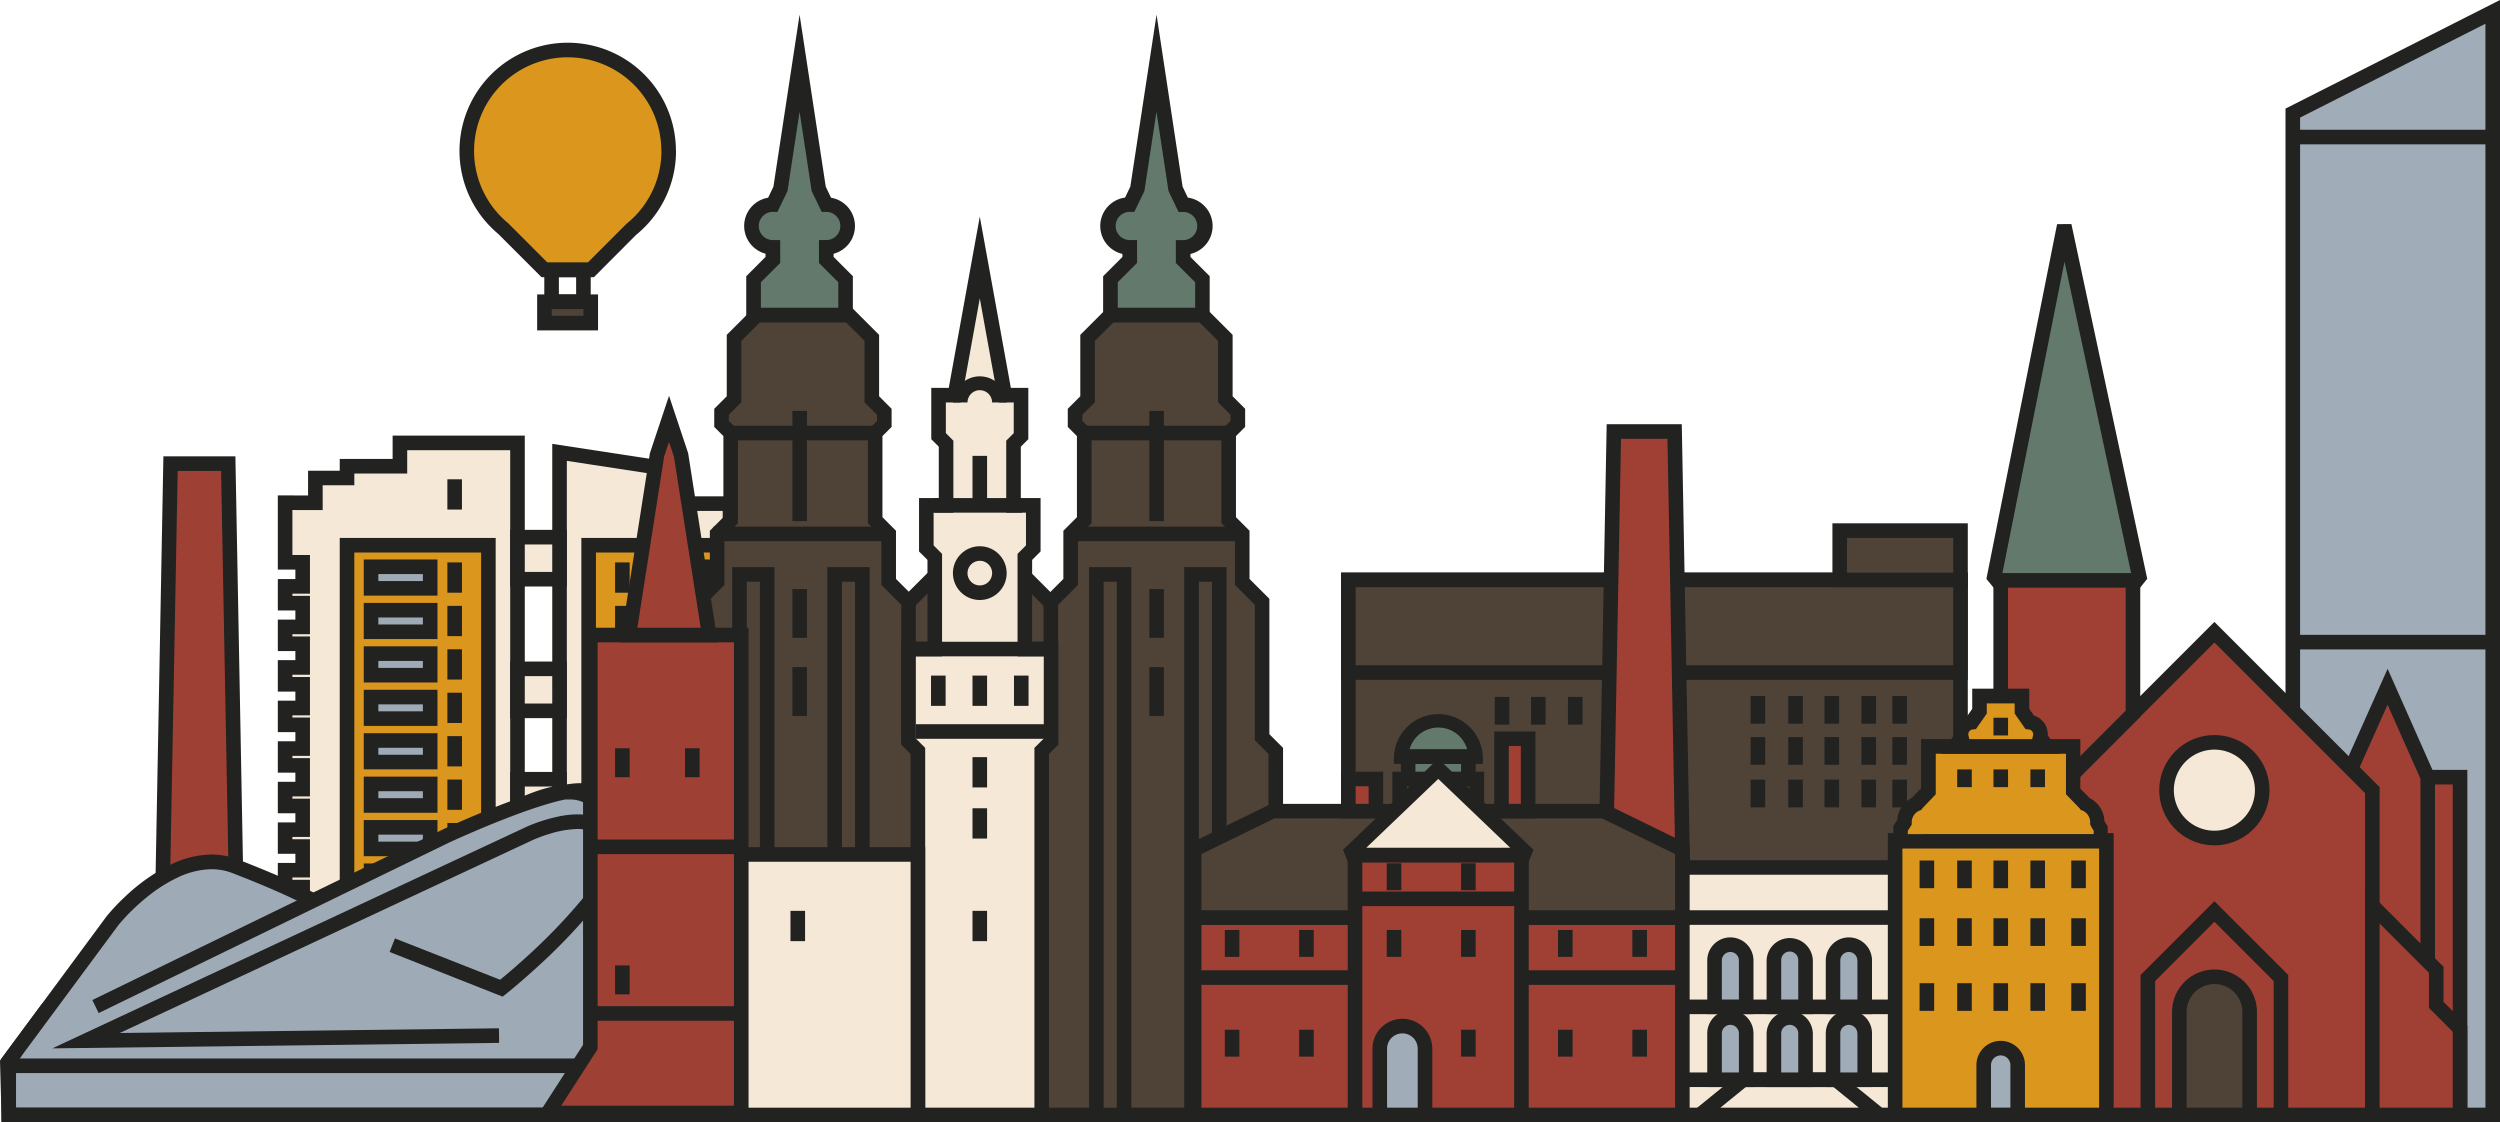 <svg xmlns="http://www.w3.org/2000/svg" viewBox="0 0 1152 517.14"><defs><style>.cls-1{fill:#a0acb7;}.cls-2{fill:#222221;}.cls-3{fill:#f5e8d6;}.cls-4{fill:#db961e;}.cls-5{fill:#9eabb6;}.cls-6{fill:#9f4035;}.cls-7{fill:#4f4337;}.cls-8{fill:#62796b;}.cls-9{fill:#a04035;}</style></defs><g id="Warstwa_2" data-name="Warstwa 2"><g id="Warstwa_2-2" data-name="Warstwa 2"><polygon class="cls-1" points="1056.52 52.11 1056.52 513.78 1148.64 513.78 1148.64 52.31 1148.64 52.09 1148.64 5.47 1056.52 52.11"/><polygon class="cls-2" points="1056.52 52.11 1053.16 52.11 1053.16 517.14 1152 517.14 1152 52.31 1152 52.09 1152 0 1053.16 50.04 1053.16 52.11 1056.52 52.11 1058.04 55.11 1145.28 10.94 1145.28 52.09 1145.28 52.31 1145.28 510.42 1059.88 510.42 1059.88 52.11 1056.52 52.11 1058.04 55.11 1056.52 52.11"/><polyline class="cls-2" points="1056.52 66.51 1148.64 66.51 1148.64 59.79 1056.52 59.79"/><polyline class="cls-2" points="1059.27 299.26 1151.39 299.26 1151.39 292.54 1059.27 292.54"/><polygon class="cls-3" points="364.91 277.97 364.91 270.2 356.83 270.2 356.83 248.9 356.83 245.59 350.98 245.59 350.98 237.51 336.39 237.51 336.39 232.08 312.02 232.08 312.02 216.75 257.84 208.45 257.84 512.18 356.83 512.18 356.83 483.29 356.83 464.84 364.91 464.84 364.91 457.07 356.83 457.07 356.83 451.14 356.83 446.16 364.91 446.16 364.91 438.39 356.83 438.39 356.83 427.47 364.91 427.47 364.91 419.7 356.83 419.7 356.83 408.78 364.91 408.78 364.91 401.01 356.83 401.01 356.83 390.1 364.91 390.1 364.91 382.32 356.83 382.32 356.83 371.41 364.91 371.41 364.91 363.64 356.83 363.64 356.83 352.72 364.91 352.72 364.91 344.95 356.83 344.95 356.83 334.03 364.91 334.03 364.91 326.26 356.83 326.26 356.83 315.35 364.91 315.35 364.91 307.58 356.83 307.58 356.83 296.66 364.91 296.66 364.91 288.89 356.83 288.89 356.83 277.97 364.91 277.97"/><polygon class="cls-2" points="364.91 277.97 368.27 277.97 368.27 266.84 360.19 266.84 360.19 248.9 360.19 242.24 354.34 242.24 354.34 234.15 339.75 234.15 339.75 228.72 315.38 228.72 315.38 213.86 254.48 204.53 254.48 515.54 360.19 515.54 360.19 483.29 360.19 468.2 368.27 468.2 368.27 453.71 360.19 453.71 360.19 451.14 360.19 449.52 368.27 449.52 368.27 435.02 360.19 435.02 360.19 430.83 368.27 430.83 368.27 416.34 360.19 416.34 360.19 412.14 368.27 412.14 368.27 397.65 360.19 397.65 360.19 393.45 368.27 393.46 368.27 378.96 360.19 378.96 360.19 374.77 368.27 374.77 368.27 360.28 360.19 360.28 360.19 356.08 368.27 356.08 368.27 341.59 360.19 341.59 360.19 337.39 368.27 337.39 368.27 322.9 360.19 322.9 360.19 318.71 368.27 318.71 368.27 304.21 360.19 304.21 360.19 300.02 368.27 300.02 368.27 285.53 360.19 285.53 360.19 281.33 368.27 281.33 368.27 277.97 364.91 277.97 364.91 274.61 353.47 274.61 353.47 292.25 361.55 292.25 361.55 293.3 353.47 293.3 353.47 310.94 361.55 310.94 361.55 311.99 353.47 311.99 353.47 329.62 361.55 329.62 361.55 330.67 353.47 330.67 353.47 348.31 361.55 348.31 361.55 349.36 353.47 349.36 353.47 367 361.55 367 361.55 368.05 353.47 368.05 353.47 385.69 361.55 385.69 361.55 386.73 353.47 386.73 353.47 404.37 361.55 404.37 361.55 405.42 353.47 405.42 353.47 423.06 361.55 423.06 361.55 424.11 353.47 424.11 353.47 441.75 361.55 441.75 361.55 442.8 353.47 442.8 353.47 451.14 353.47 460.43 361.55 460.43 361.55 461.48 353.47 461.48 353.47 483.29 353.47 508.82 261.2 508.82 261.2 212.36 308.66 219.63 308.66 235.44 333.03 235.44 333.03 240.87 347.62 240.87 347.62 248.96 356.83 248.96 356.83 245.59 353.47 245.59 353.47 248.9 353.47 273.56 361.55 273.56 361.55 277.97 364.91 277.97 364.91 274.61 364.91 277.97"/><polygon class="cls-3" points="184.28 204.1 184.28 214.83 159.91 214.83 159.91 220.26 145.32 220.26 145.32 231.68 131.38 231.65 131.38 259.11 139.47 259.11 139.47 270.18 131.38 270.18 131.38 277.95 139.47 277.95 139.47 288.87 131.38 288.87 131.38 296.64 139.47 296.64 139.47 307.56 131.38 307.56 131.38 315.33 139.47 315.33 139.47 326.25 131.38 326.25 131.38 334.02 139.47 334.02 139.47 344.93 131.38 344.93 131.38 352.7 139.47 352.7 139.47 363.62 131.38 363.62 131.38 371.39 139.47 371.39 139.47 382.31 131.38 382.31 131.38 390.08 139.47 390.08 139.47 400.99 131.38 400.99 131.38 408.76 139.47 408.76 139.47 419.68 131.38 419.68 131.38 427.45 139.47 427.45 139.47 438.37 131.38 438.37 131.38 446.14 139.47 446.14 139.47 457.06 131.38 457.06 131.38 464.83 139.47 464.83 139.47 483.29 139.47 512.18 238.46 512.18 238.46 204.1 184.28 204.1"/><polygon class="cls-2" points="184.28 204.1 180.92 204.1 180.92 211.47 156.55 211.47 156.55 216.9 141.96 216.9 141.96 228.31 128.02 228.28 128.02 262.48 136.11 262.48 136.11 266.82 128.02 266.82 128.02 281.31 136.11 281.31 136.11 285.51 128.02 285.51 128.02 300 136.11 300 136.11 304.2 128.02 304.2 128.02 318.69 136.11 318.69 136.11 322.88 128.02 322.88 128.02 337.38 136.11 337.38 136.11 341.57 128.02 341.57 128.02 356.06 136.11 356.06 136.11 360.26 128.02 360.26 128.02 374.75 136.11 374.75 136.11 378.95 128.02 378.95 128.02 393.44 136.11 393.44 136.11 397.63 128.02 397.63 128.02 412.13 136.11 412.13 136.11 416.32 128.02 416.32 128.02 430.81 136.11 430.81 136.11 435.01 128.02 435.01 128.02 449.5 136.11 449.5 136.11 453.69 128.02 453.69 128.02 468.19 136.11 468.19 136.11 483.29 136.11 515.54 241.82 515.54 241.82 200.74 180.92 200.74 180.92 204.1 184.28 204.1 184.28 207.46 235.1 207.46 235.1 508.82 142.83 508.82 142.83 483.29 142.83 461.46 134.74 461.46 134.74 460.42 142.83 460.42 142.83 442.78 134.74 442.78 134.74 441.73 142.83 441.73 142.83 424.09 134.74 424.09 134.74 423.04 142.83 423.04 142.83 405.4 134.74 405.4 134.74 404.35 142.83 404.35 142.83 386.72 134.74 386.72 134.74 385.67 142.83 385.67 142.83 368.03 134.74 368.03 134.74 366.98 142.83 366.98 142.83 349.34 134.74 349.34 134.74 348.29 142.83 348.29 142.83 330.65 134.74 330.65 134.74 329.61 142.83 329.61 142.83 311.97 134.74 311.97 134.74 310.92 142.83 310.92 142.83 293.28 134.74 293.28 134.74 292.23 142.83 292.23 142.83 274.59 134.74 274.59 134.74 273.55 142.83 273.55 142.83 255.75 134.74 255.75 134.74 235.02 148.69 235.05 148.69 223.62 163.27 223.62 163.27 218.19 187.64 218.19 187.64 204.1 184.28 204.1 184.28 207.46 184.28 204.1"/><rect class="cls-4" x="271.25" y="251.24" width="65.14" height="260.95"/><polygon class="cls-2" points="336.39 512.18 336.39 508.82 274.61 508.82 274.61 254.6 333.03 254.6 333.03 512.18 336.39 512.18 336.39 508.82 336.39 512.18 339.75 512.18 339.75 247.88 267.89 247.88 267.89 515.54 339.75 515.54 339.75 512.18 336.39 512.18"/><rect class="cls-5" x="298.07" y="261.17" width="27.25" height="9.93"/><polygon class="cls-2" points="325.32 271.11 325.32 267.75 301.43 267.75 301.43 264.53 321.96 264.53 321.96 271.11 325.32 271.11 325.32 267.75 325.32 271.11 328.68 271.11 328.68 257.81 294.71 257.81 294.71 274.47 328.68 274.47 328.68 271.11 325.32 271.11"/><rect class="cls-5" x="298.07" y="281.18" width="27.25" height="9.93"/><polygon class="cls-2" points="325.32 291.12 325.32 287.76 301.43 287.76 301.43 284.54 321.96 284.54 321.96 291.12 325.32 291.12 325.32 287.76 325.32 291.12 328.68 291.12 328.68 277.82 294.71 277.82 294.71 294.48 328.68 294.48 328.68 291.12 325.32 291.12"/><rect class="cls-5" x="298.07" y="301.2" width="27.25" height="9.94"/><polygon class="cls-2" points="325.32 311.13 325.32 307.77 301.43 307.77 301.43 304.56 321.96 304.56 321.96 311.13 325.32 311.13 325.32 307.77 325.32 311.13 328.68 311.13 328.68 297.83 294.71 297.83 294.71 314.49 328.68 314.49 328.68 311.13 325.32 311.13"/><rect class="cls-5" x="298.07" y="321.21" width="27.25" height="9.94"/><polygon class="cls-2" points="325.32 331.14 325.32 327.78 301.43 327.78 301.43 324.57 321.96 324.57 321.96 331.14 325.32 331.14 325.32 327.78 325.32 331.14 328.68 331.14 328.68 317.85 294.71 317.85 294.71 334.5 328.68 334.5 328.68 331.14 325.32 331.14"/><rect class="cls-5" x="298.07" y="341.22" width="27.25" height="9.93"/><polygon class="cls-2" points="325.32 351.15 325.32 347.79 301.43 347.79 301.43 344.58 321.96 344.58 321.96 351.15 325.32 351.15 325.32 347.79 325.32 351.15 328.68 351.15 328.68 337.86 294.71 337.86 294.71 354.51 328.68 354.51 328.68 351.15 325.32 351.15"/><rect class="cls-5" x="298.07" y="361.23" width="27.25" height="9.93"/><polygon class="cls-2" points="325.32 371.17 325.32 367.8 301.43 367.8 301.43 364.59 321.96 364.59 321.96 371.17 325.32 371.17 325.32 367.8 325.32 371.17 328.68 371.17 328.68 357.87 294.71 357.87 294.71 374.53 328.68 374.53 328.68 371.17 325.32 371.17"/><rect class="cls-5" x="298.07" y="381.24" width="27.25" height="9.93"/><polygon class="cls-2" points="325.32 391.18 325.32 387.82 301.43 387.82 301.43 384.6 321.96 384.6 321.96 391.18 325.32 391.18 325.32 387.82 325.32 391.18 328.68 391.18 328.68 377.88 294.71 377.88 294.71 394.54 328.68 394.54 328.68 391.18 325.32 391.18"/><rect class="cls-5" x="298.07" y="401.25" width="27.25" height="9.93"/><polygon class="cls-2" points="325.32 411.19 325.32 407.83 301.43 407.83 301.43 404.61 321.96 404.61 321.96 411.19 325.32 411.19 325.32 407.83 325.32 411.19 328.68 411.19 328.68 397.89 294.71 397.89 294.71 414.55 328.68 414.55 328.68 411.19 325.32 411.19"/><rect class="cls-5" x="298.07" y="421.27" width="27.25" height="9.93"/><polygon class="cls-2" points="325.32 431.2 325.32 427.84 301.43 427.84 301.43 424.63 321.96 424.63 321.96 431.2 325.32 431.2 325.32 427.84 325.32 431.2 328.68 431.2 328.68 417.9 294.71 417.9 294.71 434.56 328.68 434.56 328.68 431.2 325.32 431.2"/><rect class="cls-5" x="298.07" y="441.28" width="27.25" height="9.93"/><polygon class="cls-2" points="325.32 451.21 325.32 447.85 301.43 447.85 301.43 444.64 321.96 444.64 321.96 451.21 325.32 451.21 325.32 447.85 325.32 451.21 328.68 451.21 328.68 437.92 294.71 437.92 294.71 454.57 328.68 454.57 328.68 451.21 325.32 451.21"/><rect class="cls-5" x="298.07" y="461.29" width="27.25" height="9.93"/><polygon class="cls-2" points="325.32 471.22 325.32 467.86 301.43 467.86 301.43 464.65 321.96 464.65 321.96 471.22 325.32 471.22 325.32 467.86 325.32 471.22 328.68 471.22 328.68 457.93 294.71 457.93 294.71 474.58 328.68 474.58 328.68 471.22 325.32 471.22"/><rect class="cls-5" x="298.07" y="481.3" width="27.25" height="9.93"/><polygon class="cls-2" points="325.32 491.24 325.32 487.88 301.43 487.88 301.43 484.66 321.96 484.66 321.96 491.24 325.32 491.24 325.32 487.88 325.32 491.24 328.68 491.24 328.68 477.94 294.71 477.94 294.71 494.6 328.68 494.6 328.68 491.24 325.32 491.24"/><polyline class="cls-2" points="283.43 259.16 283.43 273.12 290.15 273.12 290.15 259.16"/><polyline class="cls-2" points="283.43 279.18 283.43 293.13 290.15 293.13 290.15 279.18"/><polyline class="cls-2" points="283.43 299.19 283.43 313.14 290.15 313.14 290.15 299.19"/><polyline class="cls-2" points="283.43 319.2 283.43 333.15 290.15 333.15 290.15 319.2"/><polyline class="cls-2" points="283.43 339.21 283.43 353.16 290.15 353.16 290.15 339.21"/><polyline class="cls-2" points="283.43 359.22 283.43 373.18 290.15 373.18 290.15 359.22"/><polyline class="cls-2" points="283.43 419.26 283.43 433.21 290.15 433.21 290.15 419.26"/><polyline class="cls-2" points="283.43 439.27 283.43 453.22 290.15 453.22 290.15 439.27"/><polyline class="cls-2" points="283.43 459.28 283.43 473.23 290.15 473.23 290.15 459.28"/><polyline class="cls-2" points="283.43 479.29 283.43 493.25 290.15 493.25 290.15 479.29"/><polyline class="cls-2" points="283.43 379.23 283.43 393.19 290.15 393.19 290.15 379.23"/><polyline class="cls-2" points="283.43 399.25 283.43 413.2 290.15 413.2 290.15 399.25"/><rect class="cls-4" x="159.91" y="251.24" width="65.14" height="260.95"/><polygon class="cls-2" points="159.91 512.18 159.91 515.54 228.41 515.54 228.41 247.88 156.55 247.88 156.55 515.54 159.91 515.54 159.91 512.18 163.27 512.18 163.27 254.6 221.69 254.6 221.69 508.82 159.91 508.82 159.91 512.18 163.27 512.18 159.91 512.18"/><rect class="cls-5" x="170.98" y="261.17" width="27.25" height="9.93"/><polygon class="cls-2" points="170.98 271.11 170.98 274.47 201.59 274.47 201.59 257.81 167.62 257.81 167.62 274.47 170.98 274.47 170.98 271.11 174.34 271.11 174.34 264.53 194.87 264.53 194.87 267.75 170.98 267.75 170.98 271.11 174.34 271.11 170.98 271.11"/><rect class="cls-5" x="170.98" y="281.18" width="27.25" height="9.93"/><polygon class="cls-2" points="170.98 291.12 170.98 294.48 201.59 294.48 201.59 277.82 167.62 277.82 167.62 294.48 170.98 294.48 170.98 291.12 174.34 291.12 174.34 284.54 194.87 284.54 194.87 287.76 170.98 287.76 170.98 291.12 174.34 291.12 170.98 291.12"/><rect class="cls-5" x="170.98" y="301.2" width="27.25" height="9.94"/><polygon class="cls-2" points="170.98 311.13 170.98 314.49 201.59 314.49 201.59 297.83 167.62 297.83 167.62 314.49 170.98 314.49 170.98 311.13 174.34 311.13 174.34 304.56 194.87 304.56 194.87 307.77 170.98 307.77 170.98 311.13 174.34 311.13 170.98 311.13"/><rect class="cls-5" x="170.98" y="321.21" width="27.25" height="9.94"/><polygon class="cls-2" points="170.98 331.14 170.98 334.5 201.59 334.5 201.59 317.85 167.62 317.85 167.62 334.5 170.98 334.5 170.98 331.14 174.34 331.14 174.34 324.57 194.87 324.57 194.87 327.78 170.98 327.78 170.98 331.14 174.34 331.14 170.98 331.14"/><rect class="cls-5" x="170.98" y="341.22" width="27.25" height="9.93"/><polygon class="cls-2" points="170.98 351.15 170.98 354.51 201.59 354.51 201.59 337.86 167.62 337.86 167.62 354.51 170.98 354.51 170.98 351.15 174.34 351.15 174.34 344.58 194.87 344.58 194.87 347.79 170.98 347.79 170.98 351.15 174.34 351.15 170.98 351.15"/><rect class="cls-5" x="170.98" y="361.23" width="27.25" height="9.93"/><polygon class="cls-2" points="170.98 371.17 170.98 374.53 201.59 374.53 201.59 357.87 167.62 357.87 167.62 374.53 170.98 374.53 170.98 371.17 174.34 371.17 174.34 364.59 194.87 364.59 194.87 367.8 170.98 367.8 170.98 371.17 174.34 371.17 170.98 371.17"/><rect class="cls-5" x="170.98" y="381.24" width="27.25" height="9.93"/><polygon class="cls-2" points="170.98 391.18 170.98 394.54 201.59 394.54 201.59 377.88 167.62 377.88 167.62 394.54 170.98 394.54 170.98 391.18 174.34 391.18 174.34 384.6 194.87 384.6 194.87 387.82 170.98 387.82 170.98 391.18 174.34 391.18 170.98 391.18"/><rect class="cls-5" x="170.98" y="401.25" width="27.25" height="9.93"/><polygon class="cls-2" points="170.98 411.19 170.98 414.55 201.59 414.55 201.59 397.89 167.62 397.89 167.62 414.55 170.98 414.55 170.98 411.19 174.34 411.19 174.34 404.62 194.87 404.62 194.87 407.83 170.98 407.83 170.98 411.19 174.34 411.19 170.98 411.19"/><rect class="cls-5" x="170.98" y="421.27" width="27.25" height="9.93"/><polygon class="cls-2" points="170.98 431.2 170.98 434.56 201.59 434.56 201.59 417.9 167.62 417.9 167.62 434.56 170.98 434.56 170.98 431.2 174.34 431.2 174.34 424.63 194.87 424.63 194.87 427.84 170.98 427.84 170.98 431.2 174.34 431.2 170.98 431.2"/><rect class="cls-5" x="170.98" y="441.28" width="27.25" height="9.93"/><polygon class="cls-2" points="170.98 451.21 170.98 454.57 201.59 454.57 201.59 437.92 167.62 437.92 167.62 454.57 170.98 454.57 170.98 451.21 174.34 451.21 174.34 444.64 194.87 444.64 194.87 447.85 170.98 447.85 170.98 451.21 174.34 451.21 170.98 451.21"/><rect class="cls-5" x="170.98" y="461.29" width="27.25" height="9.93"/><polygon class="cls-2" points="170.98 471.22 170.98 474.58 201.59 474.58 201.59 457.93 167.62 457.93 167.62 474.58 170.98 474.58 170.98 471.22 174.34 471.22 174.34 464.65 194.87 464.65 194.87 467.86 170.98 467.86 170.98 471.22 174.34 471.22 170.98 471.22"/><rect class="cls-5" x="170.98" y="481.3" width="27.25" height="9.93"/><polygon class="cls-2" points="170.98 491.24 170.98 494.6 201.59 494.6 201.59 477.94 167.62 477.94 167.62 494.6 170.98 494.6 170.98 491.24 174.34 491.24 174.34 484.66 194.87 484.66 194.87 487.88 170.98 487.88 170.98 491.24 174.34 491.24 170.98 491.24"/><polyline class="cls-2" points="206.15 259.16 206.15 273.12 212.87 273.12 212.87 259.16"/><polyline class="cls-2" points="206.15 220.86 206.15 234.81 212.87 234.81 212.87 220.86"/><polyline class="cls-2" points="206.15 279.18 206.15 293.13 212.87 293.13 212.87 279.18"/><polyline class="cls-2" points="206.15 299.19 206.15 313.14 212.87 313.14 212.87 299.19"/><polyline class="cls-2" points="206.15 319.2 206.15 333.15 212.87 333.15 212.87 319.2"/><polyline class="cls-2" points="206.15 339.21 206.15 353.16 212.87 353.16 212.87 339.21"/><polyline class="cls-2" points="206.15 359.22 206.15 373.18 212.87 373.18 212.87 359.22"/><polyline class="cls-2" points="206.15 419.26 206.15 433.21 212.87 433.21 212.87 419.26"/><polyline class="cls-2" points="206.15 439.27 206.15 453.22 212.87 453.22 212.87 439.27"/><polyline class="cls-2" points="206.15 459.28 206.15 473.23 212.87 473.23 212.87 459.28"/><polyline class="cls-2" points="206.15 479.29 206.15 493.25 212.87 493.25 212.87 479.29"/><polyline class="cls-2" points="206.15 379.23 206.15 393.19 212.87 393.19 212.87 379.23"/><polyline class="cls-2" points="206.15 399.25 206.15 413.2 212.87 413.2 212.87 399.25"/><rect class="cls-3" x="238.46" y="247.53" width="19.37" height="19.37"/><polygon class="cls-2" points="257.84 266.9 257.84 263.54 241.82 263.54 241.82 250.89 254.48 250.89 254.48 266.9 257.84 266.9 257.84 263.54 257.84 266.9 261.2 266.9 261.2 244.16 235.1 244.16 235.1 270.26 261.2 270.26 261.2 266.9 257.84 266.9"/><rect class="cls-3" x="238.46" y="308.19" width="19.37" height="19.37"/><polygon class="cls-2" points="257.84 327.56 257.84 324.2 241.82 324.2 241.82 311.55 254.47 311.55 254.48 327.56 257.84 327.56 257.84 324.2 257.84 327.56 261.2 327.56 261.2 304.83 235.1 304.83 235.1 330.92 261.2 330.92 261.2 327.56 257.84 327.56"/><rect class="cls-3" x="238.46" y="359.06" width="19.37" height="19.37"/><polygon class="cls-2" points="257.84 378.44 257.84 375.07 241.82 375.07 241.82 362.42 254.47 362.42 254.48 378.44 257.84 378.44 257.84 375.07 257.84 378.44 261.2 378.44 261.2 355.7 235.1 355.7 235.1 381.8 261.2 381.8 261.2 378.44 257.84 378.44"/><rect class="cls-3" x="238.46" y="406.22" width="19.37" height="19.37"/><polygon class="cls-2" points="257.84 425.59 257.84 422.23 241.82 422.23 241.82 409.58 254.47 409.58 254.48 425.59 257.84 425.59 257.84 422.23 257.84 425.59 261.2 425.59 261.2 402.86 235.1 402.86 235.1 428.95 261.2 428.95 261.2 425.59 257.84 425.59"/><polygon class="cls-6" points="105.17 213.64 91.88 213.64 78.58 213.64 73.02 512.68 91.88 512.68 110.74 512.68 105.17 213.64"/><polygon class="cls-2" points="105.17 213.64 105.17 210.28 91.88 210.28 75.29 210.28 69.59 516.04 91.88 516.04 114.17 516.04 108.47 210.28 105.17 210.28 105.17 213.64 101.81 213.7 107.32 509.32 91.88 509.32 76.44 509.32 81.88 217 91.88 217 105.17 217 105.17 213.64 101.81 213.7 105.17 213.64"/><polygon class="cls-7" points="451.31 244.85 406.28 289.88 406.28 513.78 496.33 513.78 496.33 289.88 451.31 244.85"/><polygon class="cls-2" points="451.31 244.85 448.93 242.47 402.92 288.48 402.92 517.14 499.69 517.14 499.69 288.48 451.31 240.1 448.93 242.47 451.31 244.85 448.93 247.23 492.97 291.27 492.97 510.42 409.64 510.42 409.64 291.27 453.68 247.23 451.31 244.85 448.93 247.23 451.31 244.85"/><polygon class="cls-7" points="598.68 481.84 598.68 513.77 467.11 513.77 467.11 481.84 470.62 478.33 470.62 409.46 477.92 402.17 477.92 346.02 484.22 339.71 484.22 277.32 493.37 268.17 493.37 245.97 499.62 239.72 499.62 199.55 495.39 195.33 495.39 189.76 501.16 184 501.16 155.69 511.71 145.15 554.09 145.15 564.63 155.69 564.63 184 570.4 189.76 570.4 195.33 566.17 199.55 566.17 239.72 572.42 245.97 572.42 268.17 581.57 277.32 581.57 339.71 587.87 346.02 587.87 402.17 595.17 409.46 595.17 478.33 598.68 481.84"/><polygon class="cls-2" points="598.68 481.84 595.32 481.84 595.32 510.41 470.47 510.41 470.47 483.23 473.98 479.72 473.98 410.86 481.28 403.56 481.28 347.41 487.58 341.11 487.58 278.71 496.73 269.56 496.73 247.36 502.98 241.11 502.98 198.16 498.75 193.94 498.75 191.15 504.52 185.39 504.52 157.09 513.1 148.51 552.7 148.51 561.27 157.09 561.27 185.39 567.04 191.15 567.04 193.94 562.81 198.16 562.81 241.11 569.06 247.36 569.06 269.56 578.21 278.71 578.21 341.11 584.51 347.41 584.51 403.56 591.81 410.85 591.81 479.72 596.3 484.22 598.68 481.84 595.32 481.84 598.68 481.84 601.05 479.46 598.53 476.94 598.53 408.07 591.23 400.77 591.23 344.63 584.93 338.32 584.93 275.93 575.78 266.78 575.78 244.57 569.53 238.32 569.53 200.95 573.76 196.72 573.76 188.37 567.99 182.6 567.99 154.3 555.48 141.79 510.32 141.79 497.8 154.3 497.8 182.6 492.03 188.37 492.03 196.72 496.25 200.95 496.25 238.32 490 244.57 490 266.78 480.86 275.93 480.86 338.32 474.56 344.63 474.56 400.77 467.26 408.07 467.26 476.94 463.75 480.45 463.75 517.13 602.04 517.13 602.04 480.45 601.05 479.46 598.68 481.84"/><polyline class="cls-2" points="529.59 189.34 529.59 240.14 536.31 240.14 536.31 189.34"/><polyline class="cls-2" points="529.59 271.44 529.59 293.93 536.31 293.93 536.31 271.44"/><polyline class="cls-2" points="529.59 307.41 529.59 329.9 536.31 329.9 536.31 307.41"/><polyline class="cls-2" points="572.42 242.67 493.21 242.67 493.21 249.39 572.42 249.39"/><rect class="cls-7" x="505.2" y="264.7" width="12.77" height="249.08"/><polygon class="cls-2" points="517.97 513.78 517.97 510.42 508.56 510.42 508.56 268.06 514.61 268.06 514.61 513.78 517.97 513.78 517.97 510.42 517.97 513.78 521.33 513.78 521.33 261.34 501.84 261.34 501.84 517.14 521.33 517.14 521.33 513.78 517.97 513.78"/><rect class="cls-7" x="549.06" y="264.7" width="12.77" height="249.08"/><polygon class="cls-2" points="561.83 513.78 561.83 510.42 552.42 510.42 552.42 268.06 558.47 268.06 558.47 513.78 561.83 513.78 561.83 510.42 561.83 513.78 565.19 513.78 565.19 261.34 545.69 261.34 545.69 517.14 565.19 517.14 565.19 513.78 561.83 513.78"/><polyline class="cls-2" points="499.62 202.91 566.18 202.91 566.18 196.19 499.62 196.19"/><path class="cls-8" d="M545.19,119.77l8.9,8.89v16.49H511.71V128.66l8.89-8.89V114a9.85,9.85,0,1,1,0-19.69L524.1,87l8.8-57.9L541.69,87l3.5,7.29a9.85,9.85,0,1,1,0,19.69Z"/><path class="cls-2" d="M545.19,119.77l-2.37,2.38,7.91,7.9v11.74H515.07V130.05l8.89-8.89V110.62H520.6a6.49,6.49,0,1,1,0-13h2.11L527.34,88l5.56-36.52L538.44,88l4.64,9.65h2.11a6.49,6.49,0,1,1,0,13h-3.36v10.54l1,1,2.37-2.38h3.36V114h-3.36v3.36a13.21,13.21,0,1,0,0-26.41v3.36l3-1.46L544.94,86l-12-79.26L520.85,86l-3.28,6.83,3,1.46V90.93a13.21,13.21,0,1,0,0,26.41V114h-3.36v4.4l-8.89,8.89v21.24h49.1V127.27l-9.88-9.88-2.38,2.38h0Z"/><polygon class="cls-7" points="435.77 481.84 435.77 513.77 304.2 513.77 304.2 481.84 307.71 478.33 307.71 409.46 315.01 402.17 315.01 346.01 321.31 339.71 321.31 277.32 330.46 268.17 330.46 245.96 336.7 239.71 336.7 199.55 332.48 195.33 332.48 189.76 338.25 183.99 338.25 155.69 348.79 145.15 391.18 145.15 401.73 155.69 401.73 183.99 407.49 189.76 407.49 195.33 403.27 199.55 403.27 239.71 409.51 245.96 409.51 268.17 418.66 277.32 418.66 339.71 424.97 346.01 424.97 402.17 432.25 409.46 432.25 478.33 435.77 481.84"/><polygon class="cls-2" points="435.77 481.84 432.41 481.84 432.41 510.41 307.57 510.41 307.57 483.23 311.08 479.72 311.08 410.85 318.37 403.56 318.37 347.41 324.68 341.1 324.68 278.71 333.82 269.56 333.82 247.35 340.06 241.1 340.06 198.16 335.84 193.94 335.84 191.15 341.61 185.38 341.61 157.08 350.18 148.51 389.78 148.51 398.37 157.09 398.37 185.38 404.13 191.15 404.13 193.93 399.91 198.16 399.91 241.1 406.14 247.35 406.14 269.56 415.3 278.71 415.3 341.1 421.61 347.41 421.61 403.56 428.89 410.85 428.89 479.72 433.4 484.22 435.77 481.84 432.41 481.84 435.77 481.84 438.14 479.46 435.61 476.93 435.61 408.07 428.33 400.77 428.33 344.62 422.02 338.32 422.02 275.93 412.87 266.77 412.87 244.57 406.63 238.32 406.63 200.94 410.85 196.72 410.85 188.37 405.09 182.6 405.09 154.3 392.56 141.79 347.4 141.79 334.89 154.3 334.89 182.6 329.12 188.37 329.12 196.72 333.34 200.94 333.34 238.32 327.1 244.57 327.1 266.78 317.95 275.93 317.95 338.32 311.65 344.62 311.65 400.77 304.35 408.07 304.35 476.94 300.84 480.45 300.84 517.13 439.13 517.13 439.13 480.44 438.14 479.46 435.77 481.84"/><polyline class="cls-2" points="365.14 189.34 365.14 240.13 371.86 240.13 371.86 189.34"/><polyline class="cls-2" points="365.14 271.44 365.14 293.93 371.86 293.93 371.86 271.44"/><polyline class="cls-2" points="365.14 307.41 365.14 329.9 371.86 329.9 371.86 307.41"/><polyline class="cls-2" points="407.98 242.67 328.76 242.67 328.76 249.39 407.98 249.39"/><rect class="cls-7" x="340.75" y="264.69" width="12.77" height="249.08"/><polygon class="cls-2" points="353.53 513.78 353.53 510.42 344.12 510.42 344.12 268.05 350.17 268.05 350.17 513.78 353.53 513.78 353.53 510.42 353.53 513.78 356.89 513.78 356.89 261.33 337.39 261.33 337.39 517.14 356.89 517.14 356.89 513.78 353.53 513.78"/><rect class="cls-7" x="384.61" y="264.69" width="12.77" height="249.08"/><polygon class="cls-2" points="397.38 513.78 397.38 510.42 387.97 510.42 387.97 268.05 394.02 268.05 394.02 513.78 397.38 513.78 397.38 510.42 397.38 513.78 400.74 513.78 400.74 261.33 381.25 261.33 381.25 517.14 400.74 517.14 400.74 513.78 397.38 513.78"/><polyline class="cls-2" points="335.17 202.91 401.73 202.91 401.73 196.19 335.17 196.19"/><path class="cls-8" d="M380.75,119.77l8.89,8.89v16.49H347.26V128.66l8.89-8.89V114a9.85,9.85,0,1,1,0-19.7l3.5-7.28,8.8-57.9,8.8,57.9,3.5,7.28a9.85,9.85,0,1,1,0,19.7Z"/><path class="cls-2" d="M380.75,119.77l-2.38,2.37,7.91,7.91v11.74H350.62V130.05l8.89-8.89V110.62h-3.36a6.49,6.49,0,1,1,0-13h2.11L362.89,88l5.56-36.54L374,88l4.63,9.64h2.11a6.49,6.49,0,0,1,6.49,6.49,6.49,6.49,0,0,1-6.49,6.49h-3.36v10.54l1,1,2.38-2.37h3.36V114h-3.36v3.36a13.21,13.21,0,0,0,0-26.42v3.36l3-1.45L380.5,86,368.45,6.75,356.4,86l-3.28,6.83,3,1.45V90.92a13.21,13.21,0,0,0,0,26.42V114h-3.36v4.39l-8.89,8.9v21.24H393V127.26l-9.87-9.87-2.38,2.38h0Z"/><polyline class="cls-2" points="428.83 281.94 428.83 356.67 435.56 356.67 435.56 281.94"/><polyline class="cls-2" points="447.94 281.94 447.94 356.66 454.67 356.66 454.67 281.94"/><polyline class="cls-2" points="467.05 281.94 467.05 356.67 473.77 356.67 473.77 281.94"/><polygon class="cls-3" points="480.02 513.78 480.02 346.02 484.33 341.71 484.33 299.08 472.25 299.08 472.25 256.61 476.13 252.72 476.13 232.87 467.03 232.87 467.03 204.45 470.49 200.99 470.49 182.1 462.99 182.1 451.49 118.65 440 182.1 432.49 182.1 432.49 200.99 435.95 204.45 435.95 232.87 426.85 232.87 426.85 252.72 430.74 256.61 430.74 299.08 418.65 299.08 418.65 341.71 422.97 346.02 422.97 513.78 480.02 513.78"/><polygon class="cls-2" points="480.02 513.78 483.38 513.78 483.38 347.41 487.69 343.1 487.69 295.72 475.61 295.72 475.61 258 479.5 254.11 479.5 229.51 470.39 229.51 470.39 205.84 473.85 202.38 473.85 178.74 465.8 178.74 451.49 99.81 437.19 178.74 429.13 178.74 429.13 202.38 432.59 205.84 432.59 229.51 423.49 229.51 423.49 254.11 427.38 258 427.38 295.72 415.29 295.72 415.29 343.1 419.61 347.41 419.61 517.14 483.38 517.14 483.38 513.78 480.02 513.78 480.02 510.42 426.33 510.42 426.33 344.63 422.02 340.32 422.02 302.44 434.1 302.44 434.1 255.22 430.21 251.33 430.21 236.23 439.31 236.23 439.31 203.06 435.85 199.6 435.85 185.46 442.8 185.46 451.49 137.5 460.18 185.46 467.13 185.46 467.13 199.6 463.67 203.06 463.67 236.23 472.77 236.23 472.77 251.33 468.89 255.22 468.89 302.44 480.97 302.44 480.97 340.32 476.66 344.63 476.66 513.78 480.02 513.78 480.02 510.42 480.02 513.78"/><polyline class="cls-2" points="421.9 340.44 483.43 340.44 483.43 333.72 421.9 333.72"/><polyline class="cls-2" points="419.88 302.44 481.4 302.44 481.4 295.72 419.88 295.72"/><polyline class="cls-2" points="429.02 311.31 429.02 325.26 435.74 325.26 435.74 311.31"/><polyline class="cls-2" points="448.13 311.31 448.13 325.26 454.85 325.26 454.85 311.31"/><polyline class="cls-2" points="448.13 210.06 448.13 230.17 454.85 230.17 454.85 210.06"/><polyline class="cls-2" points="448.13 348.89 448.13 362.85 454.85 362.85 454.85 348.89"/><polyline class="cls-2" points="448.13 372.45 448.13 386.41 454.85 386.41 454.85 372.45"/><polyline class="cls-2" points="448.13 419.72 448.13 433.68 454.85 433.68 454.85 419.72"/><polyline class="cls-2" points="467.24 311.31 467.24 325.26 473.96 325.26 473.96 311.31"/><polyline class="cls-2" points="430.49 236.23 470.94 236.23 470.94 229.51 430.49 229.51"/><path class="cls-3" d="M460.51,185.46a9,9,0,1,0-18,0"/><path class="cls-2" d="M463.88,185.46a12.39,12.39,0,0,0-24.77,0h6.72a5.66,5.66,0,1,1,11.32,0Z"/><path class="cls-3" d="M442.47,264.1a9,9,0,1,0,9-9A9,9,0,0,0,442.47,264.1Z"/><path class="cls-2" d="M442.47,264.1h-3.36a12.38,12.38,0,1,0,3.63-8.76,12.33,12.33,0,0,0-3.63,8.76h6.72a5.67,5.67,0,1,1,1.66,4,5.6,5.6,0,0,1-1.66-4Z"/><rect class="cls-3" x="191.98" y="393.74" width="230.99" height="120.04"/><polygon class="cls-2" points="191.98 513.78 191.98 517.14 426.33 517.14 426.33 390.38 188.62 390.38 188.62 517.14 191.98 517.14 191.98 513.78 195.34 513.78 195.34 397.1 419.61 397.1 419.61 510.42 191.98 510.42 191.98 513.78 195.34 513.78 191.98 513.78"/><polyline class="cls-2" points="364.25 419.72 364.25 433.68 370.98 433.68 370.98 419.72"/><polyline class="cls-2" points="336.15 419.72 336.15 433.68 342.87 433.68 342.87 419.72"/><polyline class="cls-2" points="304.31 419.72 304.31 470.52 311.04 470.52 311.04 419.72"/><polyline class="cls-2" points="278.77 419.72 278.77 470.52 285.49 470.52 285.49 419.72"/><path class="cls-4" d="M308.11,69.55a46.51,46.51,0,1,0-82.39,29.6h0a46.64,46.64,0,0,0,6.2,6.21l19,19h21.34L291,105.62A46.41,46.41,0,0,0,308.11,69.55Z"/><path class="cls-2" d="M308.11,69.55h3.36a49.87,49.87,0,1,0-88.34,31.74l2.59-2.14h-3.36v1.2l.77.94a50.42,50.42,0,0,0,6.65,6.66l2.14-2.59-2.38,2.38,20,20h24.12L293.34,108,291,105.62l2.13,2.6a49.78,49.78,0,0,0,18.38-38.67h-6.72A43,43,0,0,1,288.84,103l-.13.11L270.83,121H252.28l-18.09-18.12-.12-.1A43,43,0,0,1,228.31,97l-2.59,2.14h3.36V97.94l-.77-.93a43.15,43.15,0,1,1,76.44-27.46Z"/><rect class="cls-7" x="250.88" y="139.03" width="21.34" height="9.85"/><polygon class="cls-2" points="272.22 148.88 272.22 145.52 254.24 145.52 254.24 142.39 268.86 142.39 268.86 148.88 272.22 148.88 272.22 145.52 272.22 148.88 275.58 148.88 275.58 135.67 247.52 135.67 247.52 152.25 275.58 152.25 275.58 148.88 272.22 148.88"/><polygon class="cls-2" points="268.84 139.03 268.84 135.67 257.53 135.67 257.53 127.72 265.48 127.72 265.48 139.03 268.84 139.03 268.84 135.67 268.84 139.03 272.2 139.03 272.2 121 250.81 121 250.81 142.39 272.2 142.39 272.2 139.03 268.84 139.03"/><path class="cls-5" d="M4,513.67H281.34V491.11l-1.18-101.47s4.56-37.23-36.65-20-98.46,45.88-98.46,45.88L21.45,465.36,3.39,489.76Z"/><path class="cls-2" d="M4,513.67V517H284.7V491.08L283.52,389.6l-3.36,0,3.34.41a32.54,32.54,0,0,0,.17-3.52,37.92,37.92,0,0,0-.59-6.75,28.91,28.91,0,0,0-1.78-6,19.46,19.46,0,0,0-6.55-8.39,18.45,18.45,0,0,0-5.53-2.67,24.23,24.23,0,0,0-7-1c-5.46,0-12,1.46-20,4.81-20.7,8.65-45.34,20.14-64.83,29.47s-33.82,16.5-33.83,16.51l1.5,3-1.26-3.11L19.31,462.6,0,488.69.76,517H4v-3.36l3.36-.09-.61-22.75,16.81-22.71,122.84-49.54.13-.06.64-.32c3.21-1.6,18-8.95,36.78-17.91s41.6-19.52,60.83-27.56c7.45-3.12,13.18-4.29,17.41-4.29a14.88,14.88,0,0,1,7.95,1.94,11.37,11.37,0,0,1,3.42,3.23,18.13,18.13,0,0,1,2.72,6.6,30.31,30.31,0,0,1,.64,6.32c0,.86,0,1.56-.07,2,0,.23,0,.41,0,.53v.14l.95.11-.95-.11h0l.95.11-.95-.11,0,.22L278,491.12v19.19H4v3.36l3.36-.09Z"/><path class="cls-5" d="M180.8,435.54,231,455.41S254.32,437,271.35,416s6.67-34.36,1.13-36.34c-10.36-3.69-28.1,4.26-28.1,4.26L39.65,479.54,230,477.2"/><path class="cls-2" d="M179.56,438.67l52.05,20.58,1.52-1.2s5.92-4.69,13.94-12a266.48,266.48,0,0,0,26.89-28,50.9,50.9,0,0,0,7.8-12.76,29.56,29.56,0,0,0,2.31-11.06,21.32,21.32,0,0,0-3.45-11.86,17.65,17.65,0,0,0-3.31-3.74,12.32,12.32,0,0,0-3.7-2.19,22.53,22.53,0,0,0-7.6-1.17,43,43,0,0,0-8.22.88A77.3,77.3,0,0,0,243,380.81h0L24.11,483.09,230,480.56l-.08-6.72L55.19,476l190.62-89.06-1.43-3.05,1.38,3.07h0a69.14,69.14,0,0,1,6.9-2.54A47.57,47.57,0,0,1,266,382a15.85,15.85,0,0,1,5.35.78,5.92,5.92,0,0,1,1.63,1,11.86,11.86,0,0,1,2.94,3.92,14.91,14.91,0,0,1,1.41,6.53,22.75,22.75,0,0,1-1.81,8.54,43.9,43.9,0,0,1-6.79,11,261.73,261.73,0,0,1-26.19,27.24c-3.94,3.58-7.35,6.52-9.77,8.55-1.21,1-2.17,1.81-2.83,2.34l-.75.61-.19.15-.06,0,2.09,2.63,1.24-3.12L182,432.42l-2.48,6.25Z"/><path class="cls-5" d="M3.39,489.76l48.54-65.57s28.67-35.77,56.49-25,36.63,16.3,36.63,16.3"/><path class="cls-2" d="M6.09,491.76l48.54-65.57-2.7-2,2.62,2.1-.31-.25.31.25h0l-.31-.25.31.25A95.87,95.87,0,0,1,68,413.15a69.4,69.4,0,0,1,13.8-8.76,37.41,37.41,0,0,1,15.66-3.85,26.66,26.66,0,0,1,9.7,1.8c13.84,5.37,22.92,9.41,28.51,12.1,2.8,1.34,4.72,2.34,5.92,3,.61.32,1,.57,1.3.72l.28.17.06,0h0l.82-1.32-.82,1.31h0l.82-1.32-.82,1.31,3.56-5.69c-.25-.16-9.24-5.75-37.2-16.59a33.39,33.39,0,0,0-12.13-2.26,44.08,44.08,0,0,0-18.64,4.54,84.69,84.69,0,0,0-21.12,14.83,94.76,94.76,0,0,0-8.43,8.9l-.05.05L.69,487.76l5.4,4Z"/><path class="cls-5" d="M269.79,364.53c-13.1-3.08-63.87,20.52-63.87,20.52L44,463.84"/><path class="cls-2" d="M270.56,361.26a16,16,0,0,0-3.58-.37,41.35,41.35,0,0,0-8,1,140.41,140.41,0,0,0-17,4.9C223.86,373,204.55,382,204.5,382h0L42.53,460.82l2.94,6,161.92-78.79-1.47-3,1.41,3,.12,0c1.28-.6,12.52-5.76,25.34-10.74,6.4-2.5,13.21-4.95,19.32-6.75,3-.91,5.93-1.65,8.48-2.16a33.45,33.45,0,0,1,6.39-.77,8.16,8.16,0,0,1,2,.19l1.54-6.55Z"/><rect class="cls-5" x="4.03" y="491.11" width="277.31" height="22.57"/><polygon class="cls-2" points="281.34 513.67 281.34 510.31 7.39 510.31 7.39 494.47 277.98 494.47 277.98 513.67 281.34 513.67 281.34 510.31 281.34 513.67 284.7 513.67 284.7 487.75 0.67 487.75 0.67 517.03 284.7 517.03 284.7 513.67 281.34 513.67"/><polygon class="cls-6" points="341.57 292.63 341.57 512.84 252.44 512.84 272.03 482.47 272.03 292.63 341.57 292.63"/><polygon class="cls-2" points="341.57 292.63 338.21 292.63 338.21 509.48 258.61 509.48 275.39 483.46 275.39 295.99 341.57 295.99 341.57 292.63 338.21 292.63 341.57 292.63 341.57 289.27 268.67 289.27 268.67 481.48 246.28 516.2 344.93 516.2 344.93 289.27 341.57 289.27 341.57 292.63"/><polygon class="cls-6" points="326.81 292.63 313.83 209.6 308.29 193 302.76 209.6 289.77 292.63 326.81 292.63"/><polygon class="cls-2" points="326.81 292.63 330.13 292.11 317.1 208.81 308.29 182.38 299.48 208.81 285.84 295.99 330.74 295.99 330.13 292.11 326.81 292.63 326.81 289.27 293.7 289.27 306.03 210.4 308.29 203.63 310.55 210.4 323.49 293.15 326.81 292.63 326.81 289.27 326.81 292.63"/><polyline class="cls-2" points="290.15 458.2 290.15 444.86 283.43 444.86 283.43 458.2"/><polyline class="cls-2" points="290.15 358.14 290.15 344.8 283.43 344.8 283.43 358.14"/><polyline class="cls-2" points="322.37 358.14 322.37 344.8 315.65 344.8 315.65 358.14"/><polyline class="cls-2" points="274.02 393.57 339.48 393.57 339.48 386.85 274.02 386.85"/><polyline class="cls-2" points="274.02 470.36 339.48 470.36 339.48 463.64 274.02 463.64"/><rect class="cls-7" x="621.31" y="267.22" width="282.09" height="246.56"/><polygon class="cls-2" points="621.31 513.77 621.31 517.13 906.76 517.13 906.76 263.86 617.95 263.86 617.95 517.13 621.31 517.13 621.31 513.77 624.67 513.77 624.67 270.58 900.04 270.58 900.04 510.41 621.31 510.41 621.31 513.77 624.67 513.77 621.31 513.77"/><rect class="cls-7" x="621.31" y="267.22" width="282.09" height="42.69"/><polygon class="cls-2" points="903.4 309.9 903.4 306.54 624.67 306.54 624.67 270.58 900.04 270.58 900.04 309.9 903.4 309.9 903.4 306.54 903.4 309.9 906.76 309.9 906.76 263.86 617.95 263.86 617.95 313.26 906.76 313.26 906.76 309.9 903.4 309.9"/><rect class="cls-7" x="847.74" y="244.5" width="55.66" height="22.72"/><polygon class="cls-2" points="903.4 244.5 903.4 241.14 844.38 241.14 844.38 270.58 906.76 270.58 906.76 241.14 903.4 241.14 903.4 244.5 900.04 244.5 900.04 263.86 851.1 263.86 851.1 247.86 903.4 247.86 903.4 244.5 900.04 244.5 903.4 244.5"/><polyline class="cls-2" points="840.73 320.72 840.73 333.47 847.46 333.47 847.46 320.72"/><polyline class="cls-2" points="857.75 320.72 857.75 333.47 864.48 333.47 864.48 320.72"/><polyline class="cls-2" points="871.99 320.72 871.99 333.47 878.72 333.47 878.72 320.72"/><polyline class="cls-2" points="824.03 320.72 824.03 333.47 830.75 333.47 830.75 320.72"/><polyline class="cls-2" points="806.69 320.72 806.69 333.47 813.41 333.47 813.41 320.72"/><polyline class="cls-2" points="840.73 339.65 840.73 352.4 847.46 352.4 847.46 339.65"/><polyline class="cls-2" points="857.75 339.65 857.75 352.4 864.48 352.4 864.48 339.65"/><polyline class="cls-2" points="871.99 339.65 871.99 352.4 878.72 352.4 878.72 339.65"/><polyline class="cls-2" points="824.03 339.65 824.03 352.4 830.75 352.4 830.75 339.65"/><polyline class="cls-2" points="806.69 339.65 806.69 352.4 813.41 352.4 813.41 339.65"/><polyline class="cls-2" points="840.73 359.26 840.73 372.02 847.46 372.02 847.46 359.26"/><polyline class="cls-2" points="857.75 359.26 857.75 372.02 864.48 372.02 864.48 359.26"/><polyline class="cls-2" points="871.99 359.26 871.99 372.02 878.72 372.02 878.72 359.26"/><polyline class="cls-2" points="824.03 359.26 824.03 372.02 830.75 372.02 830.75 359.26"/><polyline class="cls-2" points="806.69 359.26 806.69 372.02 813.41 372.02 813.41 359.26"/><polyline class="cls-2" points="705.49 321.14 705.49 333.9 712.21 333.9 712.21 321.14"/><polyline class="cls-2" points="722.51 321.14 722.51 333.9 729.23 333.9 729.23 321.14"/><polyline class="cls-2" points="741.35 321.14 741.35 333.9 748.07 333.9 748.07 321.14"/><polyline class="cls-2" points="688.78 321.14 688.78 333.9 695.5 333.9 695.5 321.14"/><polygon class="cls-9" points="771.66 198.84 757.66 198.84 743.66 198.84 737.79 513.75 757.66 513.75 777.52 513.75 771.66 198.84"/><polygon class="cls-2" points="771.66 198.84 771.66 195.47 757.66 195.47 740.36 195.47 734.37 517.11 757.66 517.11 780.95 517.11 774.96 195.47 771.66 195.47 771.66 198.84 768.3 198.9 774.1 510.39 757.66 510.39 741.22 510.39 746.96 202.19 757.66 202.19 771.66 202.19 771.66 198.84 768.3 198.9 771.66 198.84"/><rect class="cls-3" x="602.02" y="425.43" width="445.27" height="88.34"/><polygon class="cls-2" points="1047.29 513.77 1047.29 510.41 605.38 510.41 605.38 428.8 1043.93 428.8 1043.93 513.77 1047.29 513.77 1047.29 510.41 1047.29 513.77 1050.65 513.77 1050.65 422.07 598.66 422.07 598.66 517.13 1050.65 517.13 1050.65 513.77 1047.29 513.77"/><polygon class="cls-3" points="952.14 399.73 859.77 399.73 824.65 399.73 794.19 399.73 697.17 399.73 602.02 425.44 794.19 425.44 824.65 425.44 824.65 425.44 859.77 425.44 1047.29 425.44 952.14 399.73"/><polygon class="cls-2" points="952.14 399.73 952.14 396.37 859.77 396.37 824.65 396.37 794.19 396.37 696.72 396.37 576.69 428.8 794.19 428.8 824.65 428.8 824.65 428.8 859.77 428.8 1072.63 428.8 952.59 396.37 952.14 396.37 952.14 399.73 951.27 402.98 1021.96 422.07 859.77 422.07 824.65 422.07 824.65 422.07 794.19 422.07 627.35 422.07 697.61 403.09 794.19 403.09 824.65 403.09 859.77 403.09 952.14 403.09 952.14 399.73 951.27 402.98 952.14 399.73"/><rect class="cls-3" x="769.94" y="422.81" width="109.35" height="90.97"/><polygon class="cls-2" points="879.29 513.77 879.29 510.41 773.3 510.41 773.3 426.17 875.93 426.17 875.93 513.77 879.29 513.77 879.29 510.41 879.29 513.77 882.65 513.77 882.65 419.45 766.58 419.45 766.58 517.13 882.65 517.13 882.65 513.77 879.29 513.77"/><polygon class="cls-3" points="846.04 497.55 824.65 497.55 803.27 497.55 783.29 513.77 824.65 513.77 866.02 513.77 846.04 497.55"/><polygon class="cls-2" points="846.04 497.55 846.04 494.19 824.65 494.19 802.07 494.19 773.83 517.13 824.65 517.13 875.48 517.13 847.24 494.19 846.04 494.19 846.04 497.55 843.93 500.15 856.55 510.41 824.65 510.41 792.76 510.41 804.46 500.91 824.65 500.91 846.04 500.91 846.04 497.55 843.93 500.15 846.04 497.55"/><polyline class="cls-2" points="602.02 467.32 1047.29 467.32 1047.29 460.6 602.02 460.6"/><polyline class="cls-2" points="602.02 500.91 1047.29 500.91 1047.29 494.19 602.02 494.19"/><path class="cls-1" d="M859.26,442.6a7.29,7.29,0,1,0-14.58,0V464h14.58Z"/><path class="cls-2" d="M859.26,442.6h3.36a10.65,10.65,0,0,0-21.3,0v24.72h21.3V442.6H855.9v18H848v-18a3.93,3.93,0,0,1,6.71-2.78,3.91,3.91,0,0,1,1.15,2.78Z"/><path class="cls-1" d="M832,442.6a7.3,7.3,0,0,0-14.59,0V464H832Z"/><path class="cls-2" d="M832,442.6h3.36a10.66,10.66,0,0,0-21.31,0v24.72h21.31V442.6h-6.73v18h-7.85v-18a3.93,3.93,0,1,1,7.85,0Z"/><path class="cls-1" d="M804.63,442.6a7.29,7.29,0,1,0-14.58,0V464h14.58Z"/><path class="cls-2" d="M804.63,442.6H808a10.65,10.65,0,0,0-21.3,0v24.72H808V442.6h-6.72v18h-7.86v-18a3.93,3.93,0,0,1,3.93-3.93,3.93,3.93,0,0,1,3.93,3.93Z"/><path class="cls-1" d="M859.26,476.18a7.29,7.29,0,1,0-14.58,0v21.37h14.58Z"/><path class="cls-2" d="M859.26,476.18h3.36a10.65,10.65,0,0,0-21.3,0v24.73h21.3V476.18H855.9v18H848v-18a3.87,3.87,0,0,1,1.15-2.77,3.93,3.93,0,0,1,6.71,2.77Z"/><path class="cls-1" d="M832,476.18a7.3,7.3,0,0,0-14.59,0v21.37H832Z"/><path class="cls-2" d="M832,476.18h3.36a10.66,10.66,0,0,0-21.31,0v24.73h21.31V476.18h-6.73v18h-7.85v-18a3.87,3.87,0,0,1,1.15-2.77,3.9,3.9,0,0,1,5.55,0,3.87,3.87,0,0,1,1.15,2.77Z"/><path class="cls-1" d="M804.63,476.18a7.29,7.29,0,1,0-14.58,0v21.37h14.58Z"/><path class="cls-2" d="M804.63,476.18H808a10.65,10.65,0,0,0-21.3,0v24.73H808V476.18h-6.72v18h-7.86v-18a3.91,3.91,0,0,1,1.15-2.77,3.91,3.91,0,0,1,5.56,0,3.87,3.87,0,0,1,1.15,2.77Z"/><polyline class="cls-2" points="736.36 437.52 736.36 457.6 743.08 457.6 743.08 437.52"/><polyline class="cls-2" points="708.11 437.52 708.11 457.6 714.83 457.6 714.83 437.52"/><polyline class="cls-2" points="681.21 437.52 681.21 457.6 687.93 457.6 687.93 437.52"/><polyline class="cls-2" points="636.96 437.52 636.96 457.6 643.68 457.6 643.68 437.52"/><polyline class="cls-2" points="736.36 473.18 736.36 493.26 743.08 493.26 743.08 473.18"/><polyline class="cls-2" points="708.11 473.18 708.11 493.26 714.83 493.26 714.83 473.18"/><polyline class="cls-2" points="681.21 473.18 681.21 493.26 687.93 493.26 687.93 473.18"/><polyline class="cls-2" points="636.96 473.18 636.96 493.26 643.68 493.26 643.68 473.18"/><polyline class="cls-2" points="886.83 437.52 886.83 457.6 893.55 457.6 893.55 437.52"/><polyline class="cls-2" points="915.08 437.52 915.08 457.6 921.8 457.6 921.8 437.52"/><polyline class="cls-2" points="941.97 437.52 941.97 457.6 948.69 457.6 948.69 437.52"/><polyline class="cls-2" points="986.23 437.52 986.23 457.6 992.95 457.6 992.95 437.52"/><polyline class="cls-2" points="886.83 473.18 886.83 493.26 893.55 493.26 893.55 473.18"/><polyline class="cls-2" points="915.08 473.18 915.08 493.26 921.8 493.26 921.8 473.18"/><polyline class="cls-2" points="941.97 473.18 941.97 493.26 948.69 493.26 948.69 473.18"/><polyline class="cls-2" points="986.23 473.18 986.23 493.26 992.95 493.26 992.95 473.18"/><polygon class="cls-9" points="1093.17 513.77 1133.59 513.77 1133.59 358.13 1087.2 358.13 1093.17 364.09 1093.17 513.77"/><polygon class="cls-2" points="1093.17 513.77 1093.17 517.13 1136.95 517.13 1136.95 354.77 1079.09 354.77 1089.81 365.48 1089.81 517.13 1093.17 517.13 1093.17 513.77 1096.53 513.77 1096.53 362.7 1095.32 361.49 1130.23 361.49 1130.23 510.41 1093.17 510.41 1093.17 513.77 1096.53 513.77 1093.17 513.77"/><polygon class="cls-9" points="1118.7 442.97 1118.7 358.13 1100.2 316.44 1081.59 358.13 1093.17 417.44 1118.7 442.97"/><polygon class="cls-2" points="1118.7 442.97 1122.06 442.97 1122.06 357.42 1100.21 308.18 1078.09 357.73 1090.07 419.08 1122.06 451.08 1122.06 442.97 1118.7 442.97 1121.08 440.59 1096.27 415.78 1085.1 358.53 1100.19 324.71 1115.34 358.84 1115.34 442.97 1118.7 442.97 1121.08 440.59 1118.7 442.97"/><polygon class="cls-9" points="1092.92 363.84 1020.4 291.33 947.64 364.09 947.64 513.77 1093.17 513.77 1093.17 364.09 1092.92 363.84"/><polygon class="cls-2" points="1092.92 363.84 1095.29 361.47 1020.4 286.57 944.28 362.7 944.28 517.13 1096.53 517.13 1096.53 362.7 1095.3 361.47 1095.29 361.47 1092.92 363.84 1090.54 366.21 1090.79 366.47 1093.17 364.09 1089.81 364.09 1089.81 510.41 951 510.41 951 365.48 1020.4 296.08 1090.54 366.22 1090.54 366.21 1092.92 363.84"/><polygon class="cls-9" points="1050.97 450.57 1020.4 420.01 989.73 450.68 989.73 513.77 1051.07 513.77 1051.07 450.68 1050.97 450.57"/><polygon class="cls-2" points="1050.97 450.57 1053.35 448.2 1020.4 415.26 986.37 449.29 986.37 517.13 1054.43 517.13 1054.43 449.29 1053.35 448.2 1053.35 448.2 1050.97 450.57 1048.59 452.95 1048.69 453.05 1051.07 450.68 1047.71 450.68 1047.71 510.41 993.09 510.41 993.09 452.07 1020.4 424.76 1048.59 452.95 1048.59 452.95 1050.97 450.57"/><polygon class="cls-9" points="982.87 267.22 982.87 328.86 947.64 364.09 947.64 417.44 916.8 448.27 916.8 389.97 921.92 384.85 921.92 267.22 982.87 267.22"/><polygon class="cls-2" points="982.87 267.22 979.51 267.22 979.51 327.47 944.28 362.7 944.28 416.04 920.16 440.16 920.16 391.37 925.28 386.25 925.28 270.58 982.87 270.58 982.87 267.22 979.51 267.22 982.87 267.22 982.87 263.86 918.56 263.86 918.56 383.46 913.44 388.58 913.44 456.38 951 418.83 951 365.49 986.23 330.25 986.23 263.86 982.87 263.86 982.87 267.22"/><polygon class="cls-8" points="986.17 267.42 918.63 267.42 951.21 103.94 986.17 267.42"/><polygon class="cls-2" points="986.17 267.42 986.17 264.06 922.72 264.06 951.33 120.56 982.88 268.12 986.17 267.42 986.17 264.06 986.17 267.42 989.45 266.72 954.5 103.24 947.91 103.28 915.33 266.76 918.63 270.78 986.17 270.78 989.45 266.72 986.17 267.42"/><path class="cls-7" d="M1036.6,466.31a16.2,16.2,0,0,0-32.4,0v47.46h32.4Z"/><path class="cls-2" d="M1036.6,466.31H1040a19.56,19.56,0,0,0-39.12,0v50.82H1040V466.31h-6.72v44.1h-25.68v-44.1a12.84,12.84,0,1,1,25.68,0Z"/><polygon class="cls-9" points="1093.17 417.44 1122.61 446.88 1122.61 463.05 1133.59 474.03 1133.59 513.77 1093.17 513.77 1093.17 417.44"/><polygon class="cls-2" points="1093.17 417.44 1090.79 419.81 1119.25 448.27 1119.25 464.44 1130.23 475.42 1130.23 510.41 1096.53 510.41 1096.53 417.44 1093.17 417.44 1090.79 419.81 1093.17 417.44 1089.81 417.44 1089.81 517.13 1136.95 517.13 1136.95 472.64 1125.97 461.66 1125.97 445.49 1089.81 409.32 1089.81 417.44 1093.17 417.44"/><polygon class="cls-9" points="947.64 417.44 908.58 456.5 908.58 513.77 947.64 513.77 947.64 417.44"/><polygon class="cls-2" points="947.64 417.44 945.26 415.06 905.22 455.11 905.22 517.13 951 517.13 951 409.32 945.26 415.06 947.64 417.44 944.28 417.44 944.28 510.41 911.94 510.41 911.94 457.89 950.01 419.81 947.64 417.44 944.28 417.44 947.64 417.44"/><circle class="cls-3" cx="1020.4" cy="364.09" r="22.02"/><path class="cls-2" d="M1042.43,364.09h-3.36a18.68,18.68,0,1,1-5.47-13.19,18.64,18.64,0,0,1,5.47,13.19h6.72a25.4,25.4,0,1,0-7.44,18,25.34,25.34,0,0,0,7.44-18Z"/><rect class="cls-7" x="644.97" y="358.95" width="35.55" height="14.07"/><polygon class="cls-2" points="680.52 358.95 680.52 355.59 641.61 355.59 641.61 376.37 683.88 376.37 683.88 355.59 680.52 355.59 680.52 358.95 677.16 358.95 677.16 369.65 648.33 369.65 648.33 362.31 680.52 362.31 680.52 358.95 677.16 358.95 680.52 358.95"/><rect class="cls-8" x="648.87" y="348.68" width="27.75" height="10.26"/><polygon class="cls-2" points="676.62 348.68 676.62 345.32 645.51 345.32 645.51 362.31 679.98 362.31 679.98 345.32 676.62 345.32 676.62 348.68 673.26 348.68 673.26 355.59 652.23 355.59 652.23 352.04 676.62 352.04 676.62 348.68 673.26 348.68 676.62 348.68"/><path class="cls-8" d="M679.9,348.68H645.59a17.16,17.16,0,0,1,34.31,0Z"/><path class="cls-2" d="M679.9,348.68v-3.36H645.59v3.36H649a13.8,13.8,0,0,1,27.59,0h3.36v0h3.36a20.52,20.52,0,0,0-41,0V352h41v-3.36Z"/><rect class="cls-9" x="550.26" y="422.82" width="224.97" height="90.96"/><polygon class="cls-2" points="775.23 513.77 775.23 510.41 553.62 510.41 553.62 426.18 771.87 426.18 771.87 513.77 775.23 513.77 775.23 510.41 775.23 513.77 778.59 513.77 778.59 419.46 546.9 419.46 546.9 517.13 778.59 517.13 778.59 513.77 775.23 513.77"/><polygon class="cls-7" points="739.02 373.77 701.66 373.77 670.02 373.77 655.47 373.77 629.24 373.77 586.47 373.77 550.26 391.45 550.26 422.82 629.24 422.82 655.47 422.82 670.02 422.82 701.66 422.82 775.23 422.82 775.23 391.45 739.02 373.77"/><polygon class="cls-2" points="739.02 373.77 739.02 370.41 701.66 370.41 670.02 370.41 655.47 370.41 629.24 370.41 585.7 370.41 546.9 389.35 546.9 426.18 629.24 426.18 655.47 426.18 670.02 426.18 701.66 426.18 778.59 426.18 778.59 389.35 739.79 370.41 739.02 370.41 739.02 373.77 737.54 376.79 771.87 393.55 771.87 419.46 701.66 419.46 670.02 419.46 655.47 419.46 629.24 419.46 553.62 419.46 553.62 393.55 587.25 377.13 629.24 377.13 655.47 377.13 670.02 377.13 701.66 377.13 739.02 377.13 739.02 373.77 737.54 376.79 739.02 373.77"/><rect class="cls-9" x="621.33" y="358.95" width="12.69" height="14.83"/><polygon class="cls-2" points="634.02 373.77 634.02 370.41 624.69 370.41 624.69 362.31 630.66 362.31 630.66 373.77 634.02 373.77 634.02 370.41 634.02 373.77 637.38 373.77 637.38 355.59 617.97 355.59 617.97 377.13 637.38 377.13 637.38 373.77 634.02 373.77"/><rect class="cls-9" x="691.9" y="340.41" width="12.26" height="33.36"/><polygon class="cls-2" points="704.16 373.77 704.16 370.41 695.26 370.41 695.26 343.77 700.8 343.77 700.8 373.77 704.16 373.77 704.16 370.41 704.16 373.77 707.52 373.77 707.52 337.05 688.54 337.05 688.54 377.13 707.52 377.13 707.52 373.77 704.16 373.77"/><polyline class="cls-2" points="551.69 453.83 775.23 453.83 775.23 447.11 551.69 447.11"/><rect class="cls-9" x="624.39" y="394.02" width="76.7" height="119.75"/><polygon class="cls-2" points="701.09 394.02 697.73 394.02 697.73 510.41 627.75 510.41 627.75 397.38 701.09 397.38 701.09 394.02 697.73 394.02 701.09 394.02 701.09 390.66 621.03 390.66 621.03 517.13 704.45 517.13 704.45 390.66 701.09 390.66 701.09 394.02"/><polyline class="cls-2" points="624.39 417.53 701.1 417.53 701.1 410.81 624.39 410.81"/><polyline class="cls-2" points="644.97 352.04 680.52 352.04 680.52 345.32 644.97 345.32"/><polyline class="cls-2" points="639 397.8 639 410.21 645.72 410.21 645.72 397.8"/><polyline class="cls-2" points="639 428.52 639 440.92 645.72 440.92 645.72 428.52"/><polyline class="cls-2" points="673.26 397.8 673.26 410.21 679.98 410.21 679.98 397.8"/><polyline class="cls-2" points="673.26 428.52 673.26 440.92 679.98 440.92 679.98 428.52"/><polyline class="cls-2" points="717.93 428.52 717.93 440.92 724.65 440.92 724.65 428.52"/><polyline class="cls-2" points="752.19 428.52 752.19 440.92 758.92 440.92 758.92 428.52"/><polyline class="cls-2" points="564.39 428.52 564.39 440.92 571.11 440.92 571.11 428.52"/><polyline class="cls-2" points="598.65 428.52 598.65 440.92 605.37 440.92 605.37 428.52"/><polyline class="cls-2" points="673.26 474.5 673.26 486.9 679.98 486.9 679.98 474.5"/><polyline class="cls-2" points="717.93 474.5 717.93 486.9 724.65 486.9 724.65 474.5"/><polyline class="cls-2" points="752.19 474.5 752.19 486.9 758.92 486.9 758.92 474.5"/><polyline class="cls-2" points="564.39 474.5 564.39 486.9 571.11 486.9 571.11 474.5"/><polyline class="cls-2" points="598.65 474.5 598.65 486.9 605.37 486.9 605.37 474.5"/><path class="cls-1" d="M656.64,483.24a10.42,10.42,0,1,0-20.84,0v30.53h20.84Z"/><path class="cls-2" d="M656.64,483.24H660a13.78,13.78,0,1,0-27.56,0v33.89H660V483.24h-6.72v27.17H639.16V483.24a7.06,7.06,0,0,1,14.12,0Z"/><polygon class="cls-3" points="704.31 394.01 621.18 394.01 662.75 354.27 704.31 394.01"/><polygon class="cls-2" points="704.31 394.01 704.31 390.65 629.56 390.65 662.75 358.92 701.98 396.44 704.31 394.01 704.31 390.65 704.31 394.01 706.63 391.58 665.07 351.84 660.42 351.84 618.86 391.58 621.18 397.37 704.31 397.37 706.63 391.58 704.31 394.01"/><rect class="cls-4" x="873.27" y="387.27" width="97.36" height="126.49"/><polygon class="cls-2" points="970.63 513.76 970.63 510.4 876.63 510.4 876.63 390.63 967.26 390.63 967.27 513.76 970.63 513.76 970.63 510.4 970.63 513.76 973.99 513.76 973.99 383.9 869.91 383.9 869.91 517.12 973.99 517.12 973.99 513.76 970.63 513.76"/><path class="cls-4" d="M966.36,379c0-.1,0-.2,0-.31a9,9,0,0,0-5.43-8.27h0l-5.63-5.81V344H888.59v20.64L883,370.4h0a9,9,0,0,0-5.43,8.27,3,3,0,0,0,0,.31l-1.78,2.81v5.87l10.47,0h9.84v0h51.75v0h9.84l10.47,0v-5.87Z"/><path class="cls-2" d="M966.36,379l3.35.11-1.19,0,1.19.07v0l-1.19,0,1.19.07h0s0-.17,0-.45a12.36,12.36,0,0,0-7.45-11.35l-1.34,3.08,2.88-1.74h0l-.19-.32-5-5.1V340.59H885.22v22.64l-4.94,5.1-.2.33L883,370.4l-1.34-3.08a12.4,12.4,0,0,0-7.45,11.35,2.92,2.92,0,0,0,0,.38v.06h0l1.24-.06-1.24,0v0l1.24-.06-1.24,0,3.36-.11-2.85-1.79-2.29,3.63V391l13.82,0v-3.36l-.12,3.36,0-1.1-.06,1.09h0l0-1.1-.06,1.09H887v0h0v0l-.07-1.25,0,1.25h0l-.07-1.25,0,1.25-.11-3.36V391l12.67,0v0h48.32v-3.36l-3.36-.06v0l-.07,3.43,12.67,0v-3.36l-.11,3.36,0-.81-.05.81h0l0-.81-.05.81h.88l-.06-1.1,0,1.11h0l-.06-1.1,0,1.11-.12-3.36V391l13.82,0v-10.2l-2.29-3.63L966.36,379l3.35.11-3.35-.11-2.85,1.79,1.26,2v1.54l-7.17,0h-.33l.08,1.38v-1.38h-.08l.08,1.38v.36l.08-1.74h-.08v1.74l.08-1.74,0,.84.05-.84h0l0,.84.05-.84h-9.63v3.36l3.36.07v0l.06-3.42H892.65v0h-6.19l.08,1.75v-1.75h-.08l.08,1.75V386l.08-1.63h-.08V386l.08-1.63,0,.68,0-.68h0l0,.68,0-.68h-.34l-7.16,0v-1.54l1.81-2.86,0-1c0-.15,0-.24,0-.27h0l-1.43.08h1.43v-.08l-1.43.08h1.43a5.59,5.59,0,0,1,1-3.13,5.68,5.68,0,0,1,2.46-2.06l1-.43.36-.59L892,366V347.31h60V366l6.58,6.79,2.41-2.34-2.87,1.74h0l.55.91,1,.43a5.68,5.68,0,0,1,2.46,2.06,5.59,5.59,0,0,1,1,3.13h1.7l-1.7-.08v.08h1.7l-1.7-.08.72,0-.72,0h0l.72,0-.72,0a2.5,2.5,0,0,0,0,.27l0,1,.55.87Z"/><path class="cls-4" d="M940.09,339.69a5.51,5.51,0,0,0,.17-1.36,5.61,5.61,0,0,0-5-5.58l-3.52-5.06v-7H912.16v7l-3.52,5.06a5.61,5.61,0,0,0-5,5.58,5.51,5.51,0,0,0,.18,1.36l-3,4.26h42.21Z"/><path class="cls-2" d="M940.09,339.69l3.26.81a9.2,9.2,0,0,0,.27-2.17,9,9,0,0,0-8-8.92l-.37,3.34,2.76-1.92-2.92-4.19v-9.29H908.8v9.29l-2.92,4.19,2.76,1.92-.36-3.34a9,9,0,0,0-8,8.92,9.2,9.2,0,0,0,.27,2.17l3.27-.81-2.76-1.92-6.65,9.54h55.09l-6.64-9.54-2.76,1.92,3.26.81-3.26-.81-2.76,1.92,3,4.26,2.76-1.92v-3.36H900.84V344l2.76,1.92,3.83-5.51-.36-1.48a2.35,2.35,0,0,1-.08-.55,2.25,2.25,0,0,1,2-2.24l1.52-.16,5-7.18v-4.67h12.85v4.67l5,7.18,1.52.16a2.28,2.28,0,0,1,1.43.73,2.25,2.25,0,0,1,.58,1.51,2.3,2.3,0,0,1-.07.55l-.37,1.48.87,1.25Z"/><polyline class="cls-2" points="918.59 330.73 918.59 338.9 925.31 338.9 925.31 330.73"/><polyline class="cls-2" points="918.59 354.55 918.59 362.72 925.31 362.72 925.31 354.55"/><polyline class="cls-2" points="935.61 354.55 935.61 362.72 942.33 362.72 942.33 354.55"/><polyline class="cls-2" points="901.88 354.55 901.88 362.72 908.6 362.72 908.6 354.55"/><polyline class="cls-2" points="918.59 396.53 918.59 409.28 925.31 409.28 925.31 396.53"/><polyline class="cls-2" points="935.61 396.53 935.61 409.28 942.33 409.28 942.33 396.53"/><polyline class="cls-2" points="954.44 396.53 954.44 409.28 961.16 409.28 961.16 396.53"/><polyline class="cls-2" points="901.88 396.53 901.88 409.28 908.6 409.28 908.6 396.53"/><polyline class="cls-2" points="884.54 396.53 884.54 409.28 891.26 409.28 891.26 396.53"/><polyline class="cls-2" points="918.59 423.13 918.59 435.88 925.31 435.88 925.31 423.13"/><polyline class="cls-2" points="935.61 423.13 935.61 435.88 942.33 435.88 942.33 423.13"/><polyline class="cls-2" points="954.44 423.13 954.44 435.88 961.16 435.88 961.16 423.13"/><polyline class="cls-2" points="901.88 423.13 901.88 435.88 908.6 435.88 908.6 423.13"/><polyline class="cls-2" points="884.54 423.13 884.54 435.88 891.26 435.88 891.26 423.13"/><polyline class="cls-2" points="918.59 453.06 918.59 465.81 925.31 465.81 925.31 453.06"/><polyline class="cls-2" points="935.61 453.06 935.61 465.81 942.33 465.81 942.33 453.06"/><polyline class="cls-2" points="954.44 453.06 954.44 465.81 961.16 465.81 961.16 453.06"/><polyline class="cls-2" points="901.88 453.06 901.88 465.81 908.6 465.81 908.6 453.06"/><polyline class="cls-2" points="884.54 453.06 884.54 465.81 891.26 465.81 891.26 453.06"/><path class="cls-1" d="M929.75,490.81a7.83,7.83,0,0,0-15.66,0v22.94h15.66Z"/><path class="cls-2" d="M929.75,490.81h3.36a11.19,11.19,0,1,0-22.38,0v26.3h22.38v-26.3h-6.72v19.58h-8.94V490.81a4.47,4.47,0,0,1,7.63-3.16,4.48,4.48,0,0,1,1.31,3.16Z"/></g></g></svg>